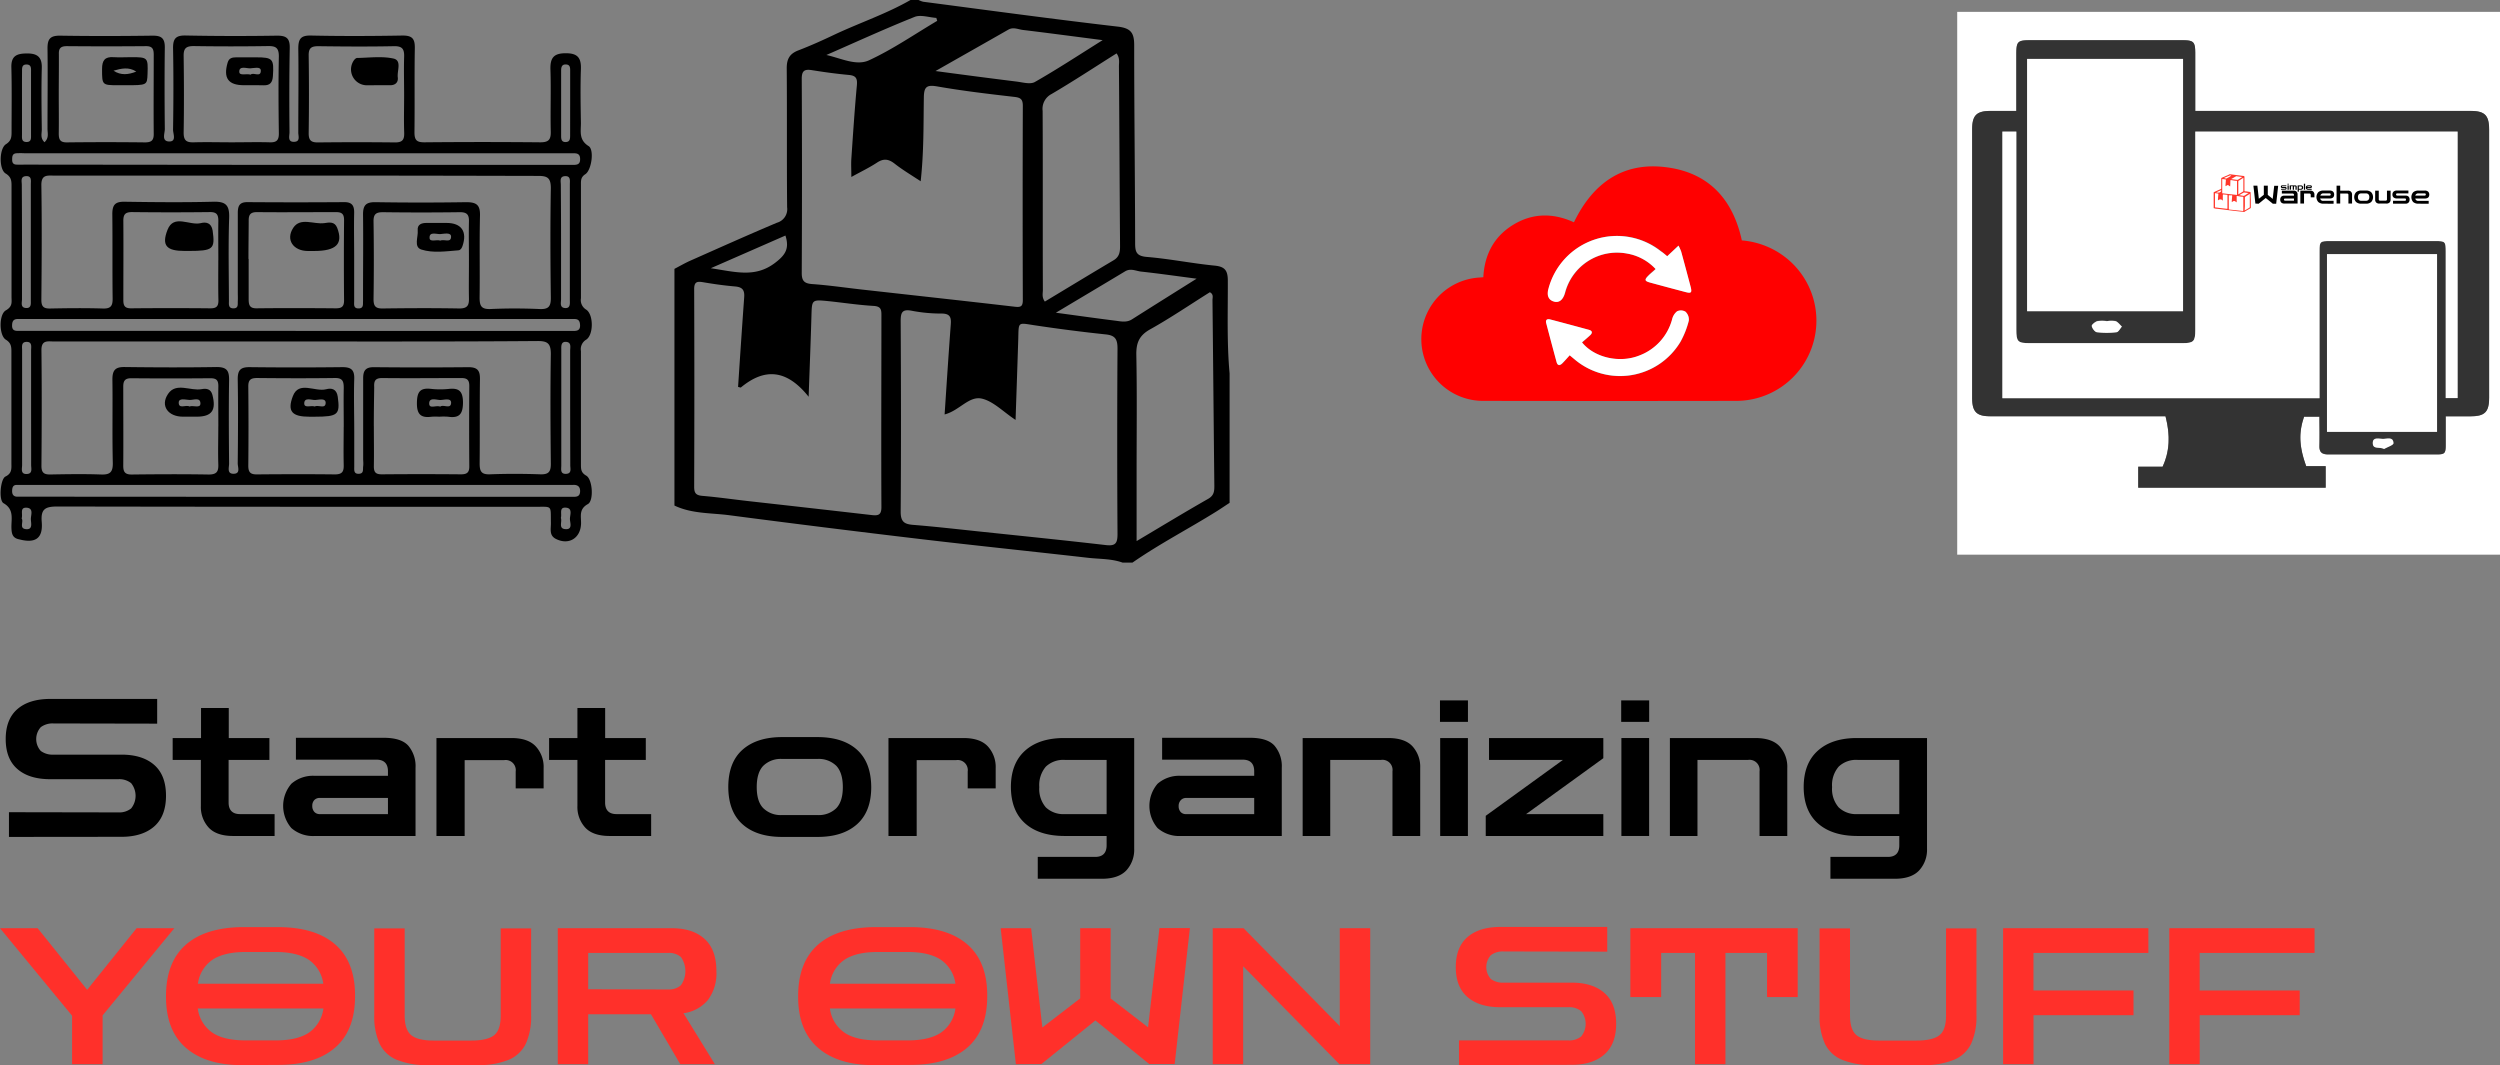 <svg xmlns="http://www.w3.org/2000/svg" viewBox="0 0 631 268.84"><rect x="0" y="0" width="631" height="268.84" fill="#808080" stroke="none"/><defs><style>.cls-1{fill:#ff302a;}.cls-2{fill:#fff;}.cls-3{fill:#333;}.cls-4{fill:#ff362a;}.cls-5{fill:red;}</style></defs><g id="Layer_2" data-name="Layer 2"><g id="Layer_1-2" data-name="Layer 1"><path d="M310.35,94.25v32.67c-1.13.73-2.23,1.49-3.37,2.2-7,4.37-14.35,8.16-21.14,12.88h-2.51c-2.79-1-5.73-.88-8.61-1.2-14.1-1.61-28.21-3.06-42.3-4.73q-24.09-2.85-48.14-6c-4.7-.64-9.6-.34-14.05-2.47V67.86c1.29-.67,2.54-1.4,3.86-2,7.33-3.25,14.65-6.54,22-9.64a3.56,3.56,0,0,0,2.58-3.92c-.11-11.69,0-23.39-.1-35.09,0-2.33.74-3.65,2.92-4.49,3.1-1.19,6.15-2.56,9.17-4,6.38-3,13.09-5.23,19.22-8.76h1.89A5.64,5.64,0,0,0,233,.44c16.38,2.14,32.74,4.38,49.14,6.28,3.38.39,4.13,1.67,4.13,4.7,0,16.65.21,33.29.24,49.94,0,2.21.31,3.27,2.95,3.49,5.72.47,11.38,1.63,17.1,2.19,2.59.25,3.32,1.22,3.34,3.7C309.94,78.58,309.63,86.43,310.35,94.25Zm-78-48.51c-2.43-1.62-4.59-2.89-6.53-4.42-1.54-1.2-2.79-1.38-4.47-.27-2,1.31-4.14,2.33-6.47,3.62,0-1.77-.09-3.2,0-4.61.42-6.16.82-12.32,1.39-18.47.16-1.72-.15-2.5-2-2.67-3.12-.29-6.23-.71-9.32-1.21-1.88-.3-2.6.12-2.59,2.21q.12,24.49,0,49c0,2,.67,2.64,2.68,2.78,4.48.32,8.93,1,13.4,1.48,12.58,1.41,25.15,2.78,37.72,4.24,1.53.18,2-.11,2-1.7q-.08-24.51,0-49c0-1.61-.5-2.08-2.11-2.26-6.54-.75-13.09-1.52-19.57-2.66-2.63-.45-3.24.19-3.3,2.67C233.07,31.36,233.2,38.27,232.38,45.74Zm6.07,58.86c.52-7.78,1-15.28,1.56-22.77.14-1.82-.26-2.67-2.29-2.69a39,39,0,0,1-7.48-.69c-2.54-.51-2.89.43-2.88,2.71.09,16,.12,32,0,48,0,2.58.95,3.14,3.18,3.32,5.41.43,10.81,1.05,16.21,1.62,10.81,1.14,21.62,2.23,32.42,3.48,2.47.29,2.93-.54,2.92-2.84q-.15-23.38,0-46.76c0-2.29-.53-3.32-2.93-3.57q-9-.95-18-2.31c-4.3-.64-4-1-4.12,3.52-.21,6.63-.44,13.26-.68,20.37-3.16-2.09-5.64-4.74-8.57-5.39C244.54,99.91,242.13,103.64,238.45,104.6Zm-52.13-6.93c.5-7.59,1-15.1,1.54-22.59.15-1.9-.46-2.62-2.32-2.78-2.7-.23-5.39-.61-8.07-1.07C176,71,175.2,71.06,175.21,73q.09,24.95,0,49.89c0,1.6.47,2.13,2.1,2.27,4.26.36,8.5,1,12.76,1.45Q205,128.28,220,130c1.57.18,2.48.06,2.47-2-.08-16.21,0-32.43,0-48.64,0-1.37-.29-2-1.86-2.14C216.69,77,212.86,76.4,209,76c-4.12-.4-4.07-.36-4.19,3.72-.18,6.4-.44,12.81-.71,20.42-5.59-7-11.16-7.26-17.09-2.35C187,97.86,186.83,97.78,186.32,97.67Zm95.51-84.18c-5.47,3.44-10.86,7-16.39,10.24A4.21,4.21,0,0,0,263.16,28c.08,15.06,0,30.12.06,45.18,0,.88-.31,1.84.5,2.94,5.8-3.49,11.57-7,17.37-10.44,1.51-.9,1.63-2.2,1.61-3.74-.11-15.06-.17-30.12-.28-45.18C282.42,15.76,282.69,14.68,281.83,13.49Zm5.08,123.08c6.42-3.81,12.21-7.33,18.09-10.68,1.5-.86,1.54-2,1.53-3.39-.17-15.58-.3-31.16-.47-46.74,0-.65.34-1.47-.66-2-5,3.13-9.9,6.48-15.08,9.37-2.79,1.56-3.54,3.45-3.48,6.49.19,9.72.07,19.45.07,29.17ZM236.12,17.93c7.44,1,13.95,1.85,20.47,2.66,1.54.19,3.46.76,4.6.11,5.57-3.17,10.95-6.7,17.12-10.57-7.33-.94-13.73-1.8-20.13-2.57-1.2-.14-2.41-.8-3.67-.08C248.65,10.83,242.77,14.15,236.12,17.93Zm30.38,61c5.64.76,10.28,1.42,14.93,2,1.41.17,2.88.56,4.27-.32,5.17-3.28,10.36-6.53,16.32-10.27-5.21-.68-9.58-1.31-14-1.79-1.29-.14-2.6-.9-4-.09C278.5,71.78,272.89,75.12,266.5,78.93ZM236.55,5.26l-.22-.74c-1.85-.12-3.94-.87-5.49-.25-7.5,3-14.85,6.37-22.26,9.61,3.71.83,7.56,2.82,10.76,1.34C225.33,12.45,230.84,8.64,236.55,5.26ZM198.24,59.45,179.4,67.7c6.15.91,11.16,2.48,16.18-1.32C198.15,64.43,199.33,62.82,198.24,59.45Z"/><path d="M2.26,211.24V205l27.6.05a4.79,4.79,0,0,0,3.24-1,5.1,5.1,0,0,0,0-6.38,4.79,4.79,0,0,0-3.24-1H12.67q-5.33,0-8.28-2.57t-2.95-7.56q0-5,2.95-7.56t8.28-2.57h27v6.24l-26.16-.05a4.94,4.94,0,0,0-3.22.94,4.49,4.49,0,0,0,0,6,5,5,0,0,0,3.22.93H30.67c3.55,0,6.31.88,8.28,2.62s2.95,4.33,2.95,7.75-1,6-2.95,7.73-4.73,2.64-8.28,2.64Z"/><path d="M58.85,211c-2.79,0-4.83-.7-6.15-2.09a7.67,7.67,0,0,1-2-5.49V191.8H43.58v-5.52h7.16V178.7h7v7.58H68v5.52H57.7v10.75c0,1.95,1,2.93,2.88,2.93h8.73V211Z"/><path d="M79.49,211a8.29,8.29,0,0,1-5.95-2,8.58,8.58,0,0,1,0-11.18,8.29,8.29,0,0,1,5.95-2H97.92v-1.15c0-1.95-1-2.93-2.88-2.93H74.69v-5.52H96.86c2.92,0,5,.66,6.2,2a8,8,0,0,1,1.82,5.59V211Zm1.25-5.52H97.92V201.4H80.74a1.82,1.82,0,0,0-1.42.55,2.08,2.08,0,0,0-.5,1.47,2.14,2.14,0,0,0,.5,1.48A1.78,1.78,0,0,0,80.74,205.48Z"/><path d="M110.16,211V186.28h18.91q4.17,0,6.14,2.09a7.64,7.64,0,0,1,2,5.49V199h-7.05v-4.27a2.55,2.55,0,0,0-2.88-2.88h-10V211Z"/><path d="M153.89,211q-4.19,0-6.15-2.09a7.68,7.68,0,0,1-2-5.49V191.8h-7.15v-5.52h7.15V178.7h7v7.58H163v5.52H152.73v10.75c0,1.95,1,2.93,2.88,2.93h8.74V211Z"/><path d="M197.42,211.24q-6.43,0-10-3.19t-3.6-9.39q0-6.24,3.6-9.43t10-3.19h8.88q6.44,0,10,3.19t3.6,9.43q0,6.19-3.6,9.39t-10,3.19Zm0-5.52h8.88a6.33,6.33,0,0,0,4.78-1.73q1.65-1.73,1.65-5.33t-1.65-5.37a6.33,6.33,0,0,0-4.78-1.73h-8.88a6.3,6.3,0,0,0-4.77,1.73Q191,195,191,198.66t1.66,5.33A6.3,6.3,0,0,0,197.42,205.72Z"/><path d="M224.25,211V186.28h18.92q4.17,0,6.14,2.09a7.68,7.68,0,0,1,2,5.49V199h-7.06v-4.27a2.55,2.55,0,0,0-2.88-2.88h-10V211Z"/><path d="M261.93,221.8v-5.52h14.5c1.92,0,2.88-1,2.88-2.93V211H268.75q-6.44,0-10-3.17t-3.6-9.17q0-6,3.6-9.21t10-3.17h17.52v27.94a7.68,7.68,0,0,1-2,5.49q-2,2.08-6.14,2.09Zm6.82-16.32h10.56V191.8H268.75a6.4,6.4,0,0,0-4.78,1.7,7.17,7.17,0,0,0-1.65,5.16,7.1,7.1,0,0,0,1.65,5.12A6.4,6.4,0,0,0,268.75,205.48Z"/><path d="M298.12,211a8.31,8.31,0,0,1-5.95-2,8.61,8.61,0,0,1,0-11.18,8.31,8.31,0,0,1,5.95-2h18.44v-1.15c0-1.95-1-2.93-2.88-2.93H293.32v-5.52H315.5c2.91,0,5,.66,6.19,2a8,8,0,0,1,1.83,5.59V211Zm1.25-5.52h17.19V201.4H299.37A1.79,1.79,0,0,0,298,202a2.09,2.09,0,0,0-.51,1.47,2.15,2.15,0,0,0,.51,1.48A1.74,1.74,0,0,0,299.37,205.48Z"/><path d="M328.79,211V186.28h21.56c2.81,0,4.87.7,6.16,2.09a7.71,7.71,0,0,1,1.95,5.49V211h-7V194.68a2.55,2.55,0,0,0-2.88-2.88H335.75V211Z"/><path d="M363.45,182.2v-5.42h7.06v5.42Zm.05,28.8V186.28h7V211Z"/><path d="M375,211v-5.09l19.49-14.11H375.83v-5.52h28.85v5.09l-19.49,14.11h19.49V211Z"/><path d="M409.19,182.2v-5.42h7.06v5.42Zm.05,28.8V186.28h7V211Z"/><path d="M421.48,211V186.28H443c2.82,0,4.87.7,6.17,2.09a7.71,7.71,0,0,1,1.94,5.49V211h-7V194.68a2.55,2.55,0,0,0-2.88-2.88H428.44V211Z"/><path d="M462,221.8v-5.52h14.5c1.92,0,2.88-1,2.88-2.93V211H468.85q-6.42,0-10-3.17t-3.6-9.17q0-6,3.6-9.21t10-3.17h17.53v27.94a7.68,7.68,0,0,1-2,5.49c-1.32,1.39-3.36,2.09-6.15,2.09Zm6.81-16.32h10.57V191.8H468.85a6.36,6.36,0,0,0-4.77,1.7,7.13,7.13,0,0,0-1.66,5.16,7.06,7.06,0,0,0,1.66,5.12A6.36,6.36,0,0,0,468.85,205.48Z"/><path class="cls-1" d="M18.19,268.6V256.36L0,234.28H9.5L22,249.83l12.48-15.55H44l-18.1,22V268.6Z"/><path class="cls-1" d="M61.1,268.84q-9.16,0-14.2-4.39t-5-13q0-8.59,5-13T61.44,234h8.64q9.51,0,14.54,4.39t5,13q0,8.64-5,13t-14.3,4.39ZM62,240.28q-5.32,0-8.31,1.92a8.72,8.72,0,0,0-3.74,6.1H81.6a8.72,8.72,0,0,0-3.74-6.1q-3-1.92-8.31-1.92Zm.14,22.32h7.44c3.59,0,6.36-.64,8.33-1.92a8.77,8.77,0,0,0,3.72-6.14H49.92a8.76,8.76,0,0,0,3.74,6.14C55.65,262,58.46,262.6,62.11,262.6Z"/><path class="cls-1" d="M108.34,268.84a20.47,20.47,0,0,1-8.26-1.37,8.31,8.31,0,0,1-4.32-4.15,16.68,16.68,0,0,1-1.3-7v-22h7.68v22q0,3.65,1.71,5t5.78,1.32h9.27c2.72,0,4.64-.44,5.78-1.32s1.7-2.54,1.7-5v-22h7.68v22a16.69,16.69,0,0,1-1.29,7,8.38,8.38,0,0,1-4.32,4.15,20.47,20.47,0,0,1-8.26,1.37Z"/><path class="cls-1" d="M140.78,268.6V234.28h28.76q5.33,0,8.28,2.69c2,1.79,3,4.51,3,8.16a11.19,11.19,0,0,1-2.16,7.29,9.7,9.7,0,0,1-6.15,3.32l7.92,12.86h-8.73L164.3,256H148.46V268.6Zm27.84-28.08H148.46v9.17l20.16.05a4.58,4.58,0,0,0,3.24-1.06,6.19,6.19,0,0,0,0-7.13A4.62,4.62,0,0,0,168.62,240.52Z"/><path class="cls-1" d="M220.66,268.84q-9.18,0-14.21-4.39t-5-13q0-8.59,5-13T221,234h8.64q9.51,0,14.54,4.39t5,13q0,8.64-5,13t-14.3,4.39Zm.86-28.56q-5.33,0-8.31,1.92a8.72,8.72,0,0,0-3.74,6.1h31.68a8.72,8.72,0,0,0-3.74-6.1c-2-1.28-4.75-1.92-8.31-1.92Zm.14,22.32h7.44c3.59,0,6.36-.64,8.33-1.92a8.77,8.77,0,0,0,3.72-6.14H209.47a8.76,8.76,0,0,0,3.74,6.14C215.2,262,218,262.6,221.66,262.6Z"/><path class="cls-1" d="M256.41,268.6l-3.84-34.32h7.68l2.84,25.06,9.55-7.35V234.28h7.68V252l9.45,7.3,2.88-25.06h7.68l-3.84,34.32h-6.43l-13.58-11-13.63,11Z"/><path class="cls-1" d="M306.09,268.6V234.28h7.78L338.16,259V234.28h7.68V268.6h-7.78l-24.29-24.72V268.6Z"/><path class="cls-1" d="M368.25,268.84V262.6l27.6,0a4.76,4.76,0,0,0,3.24-1,5.07,5.07,0,0,0,0-6.38,4.75,4.75,0,0,0-3.24-1H378.67q-5.32,0-8.28-2.57t-2.95-7.56q0-5,2.95-7.56t8.28-2.57h27v6.24l-26.16-.05a4.94,4.94,0,0,0-3.22.94,4.49,4.49,0,0,0,0,6,5,5,0,0,0,3.22.93h17.18c3.55,0,6.31.88,8.28,2.62s2.95,4.33,2.95,7.75-1,6-2.95,7.73-4.73,2.64-8.28,2.64Z"/><path class="cls-1" d="M411.5,251.66V234.28h42.24v17.38H446V240.52H435.5V268.6h-7.68V240.52h-8.54v11.14Z"/><path class="cls-1" d="M473.13,268.84a20.38,20.38,0,0,1-8.25-1.37,8.31,8.31,0,0,1-4.32-4.15,16.53,16.53,0,0,1-1.3-7v-22h7.68v22q0,3.65,1.7,5t5.79,1.32h9.26q4.08,0,5.79-1.32t1.7-5v-22h7.68v22a16.53,16.53,0,0,1-1.3,7,8.31,8.31,0,0,1-4.32,4.15,20.38,20.38,0,0,1-8.25,1.37Z"/><path class="cls-1" d="M505.58,268.6V234.28h36.67v6.24h-29V250h25.25v6.24H513.26V268.6Z"/><path class="cls-1" d="M547.53,268.6V234.28H584.2v6.24h-29V250h25.25v6.24H555.21V268.6Z"/><path class="cls-2" d="M631,140H494V3H631ZM508.92,28h-6.57c-3.46,0-4.58,1.13-4.58,4.63v67.81c0,3.49,1.12,4.62,4.58,4.62h44.22c1.26,4.93,1,8.94-.73,12.73h-6.15v5.32H587v-5.43h-4.93c-1.79-4.92-1.93-8.45-.53-12.49h3.87c0,2.54.06,4.94,0,7.33-.06,1.65.64,2.2,2.24,2.19,9.13,0,18.27,0,27.4,0,2,0,2.22-.27,2.23-2.33,0-2.38,0-4.76,0-7.29h6.29c3.59,0,4.67-1.09,4.67-4.7V32.71c0-3.61-1.09-4.71-4.67-4.71h-69.5V13.32c0-2.75-.43-3.17-3.19-3.17H512.37c-3.1,0-3.45.34-3.45,3.43Z"/><path class="cls-3" d="M508.92,28V13.58c0-3.09.35-3.43,3.45-3.43H550.9c2.76,0,3.18.42,3.19,3.17V28h69.5c3.58,0,4.67,1.1,4.67,4.71v67.65c0,3.61-1.08,4.7-4.67,4.7H617.3c0,2.53,0,4.91,0,7.29,0,2.06-.25,2.33-2.23,2.33-9.13,0-18.27,0-27.4,0-1.6,0-2.3-.54-2.24-2.19.08-2.39,0-4.79,0-7.33h-3.87c-1.4,4-1.26,7.57.53,12.49H587v5.43H539.69V117.8h6.15c1.76-3.79,2-7.8.73-12.73H502.35c-3.46,0-4.58-1.13-4.58-4.62V32.63c0-3.5,1.12-4.62,4.58-4.63Zm45.17,5.22V83.31c0,2.88-.42,3.3-3.24,3.3H512.33c-3.06,0-3.41-.35-3.41-3.46V33.22H505.4V100.5h80.05V63.43c0-2.46.13-2.59,2.65-2.59h26.54c2.56,0,2.66.11,2.66,2.76v36.88h3V33.22ZM551,78.55V14.87H511.64V78.55ZM587.33,109h27.78V64.14H587.33Zm-55.57-28a8.51,8.51,0,0,0-2.37,0c-.59.18-1.49.91-1.43,1.25.1.6.78,1.5,1.31,1.56a21.39,21.39,0,0,0,4.93,0c.51-.06.92-.93,1.37-1.43-.53-.47-1-1.15-1.6-1.38A6.76,6.76,0,0,0,531.76,81.06Zm70,32.26c.83-.47,2.38-1,2.36-1.41-.05-1.73-1.63-1.08-2.62-1.09s-2.57-.59-2.6,1C598.86,113.53,600.57,112.71,601.75,113.32Z"/><path class="cls-2" d="M554.09,33.22H620.3v67.26h-3V63.6c0-2.65-.1-2.76-2.66-2.76H588.1c-2.52,0-2.65.13-2.65,2.59V100.5H505.4V33.22h3.52V83.15c0,3.11.35,3.46,3.41,3.46h38.52c2.82,0,3.24-.42,3.24-3.3V33.22Z"/><path class="cls-2" d="M551,78.55H511.64V14.87H551Z"/><path class="cls-2" d="M587.33,109V64.14h27.78V109Z"/><path class="cls-2" d="M531.76,81.06a6.76,6.76,0,0,1,2.21,0c.62.23,1.07.91,1.6,1.38-.45.5-.86,1.37-1.37,1.43a21.39,21.39,0,0,1-4.93,0c-.53-.06-1.21-1-1.31-1.56-.06-.34.84-1.07,1.43-1.25A8.51,8.51,0,0,1,531.76,81.06Z"/><path class="cls-2" d="M601.75,113.32c-1.18-.61-2.89.21-2.86-1.53,0-1.56,1.65-1,2.6-1s2.57-.64,2.62,1.09C604.13,112.35,602.58,112.85,601.75,113.32Z"/><path class="cls-4" d="M568.11,50.31v2.18l-.23.15c-.47.29-1,.54-1.41.86h-.17a2.32,2.32,0,0,0-.58-.08c-.94-.11-1.89-.2-2.83-.32s-2.15-.26-3.22-.4a2.79,2.79,0,0,1-.94-.17v-4l.26-.13,1.47-.65a.24.24,0,0,0,.18-.26c0-.78,0-1.57,0-2.35a.28.28,0,0,1,.2-.3l.61-.26c.43-.2.88-.35,1.29-.59h.12s0,0,.08,0c1.09.14,2.19.29,3.29.42.22,0,.27.11.27.31,0,1.12,0,2.23,0,3.34,0,.15,0,.22.2.24.38,0,.76.11,1.14.14.17,0,.22.09.22.25C568.08,49.26,568.06,49.78,568.11,50.31Zm-5.22-3.25c-.16-.11-.31-.19-.44-.3a.22.22,0,0,0-.3,0l-.43.24v-.31l.09-1.24c0-.11,0-.16-.13-.17l-.62-.08c-.13,0-.18,0-.17.14v3.28c0,.14,0,.18.18.19s.59.06.89.1l2.53.28c.1,0,.13,0,.13-.11V45.79c0-.11,0-.14-.14-.15-.44,0-.88-.11-1.31-.18-.18,0-.22,0-.22.18C562.94,46.1,562.94,46.56,562.89,47.06ZM563.3,51c0-.52.06-1,.1-1.53,0-.12,0-.17-.15-.18a2.74,2.74,0,0,1-.5,0c-.17,0-.2,0-.2.18q0,1.6,0,3.21c0,.17.07.21.22.22l1.08.11c.72.08,1.45.15,2.17.24.16,0,.19,0,.19-.19V49.89c0-.16,0-.22-.19-.24-.41,0-.81-.1-1.21-.16s-.26-.06-.27.24,0,.89,0,1.36a2.32,2.32,0,0,0-.57-.36C563.7,50.68,563.54,50.93,563.3,51Zm-3.49-.47c0-.5.06-1,.1-1.51,0-.12,0-.17-.15-.18l-.54-.07c-.1,0-.16,0-.16.11,0,1.11,0,2.23,0,3.34,0,.11,0,.14.14.15.28,0,.56.06.85.1l2,.23c.1,0,.16,0,.16-.14V49.31c0-.09,0-.14-.12-.14l-.77-.08c-.28,0-.28,0-.28.25s0,.85,0,1.36a.71.71,0,0,0-1.14-.16Zm6.39-5.63c-.37.23-.73.47-1.1.69a.28.28,0,0,0-.15.28v3a.24.24,0,0,0,0,.19l1.16-.7c.1-.06.11-.14.11-.25,0-1,0-2,0-3A.3.3,0,0,0,566.2,44.9Zm.34,8.24,1.21-.72c.1-.06.1-.13.1-.22l0-3.13s0-.1,0-.14c-.34.21-.67.44-1,.63a.43.43,0,0,0-.24.44c0,.65,0,1.3,0,2Zm-3.4-7.94,1.37.18c.1,0,.23,0,.31,0,.37-.22.73-.45,1.14-.71l-1.34-.17c-.08,0-.17-.06-.25,0Zm2,4.08c.38,0,.69.1,1,.13a.42.42,0,0,0,.29,0l1.09-.69-.94-.12c-.08,0-.17-.06-.26,0Zm-2-4.93,0-.05c-.12,0-.26-.06-.36,0-.5.2-1,.42-1.49.64.25,0,.5.19.72.09A13.24,13.24,0,0,0,563.17,44.35ZM560.61,48l-1.26.55c.41.06.74.16,1.08-.09C560.6,48.31,560.68,48.2,560.61,48Z"/><path d="M569.26,51.38l-.5-4.52h1l.37,3.3,1.26-1V46.86h1V49.2l1.24,1,.38-3.3h1l-.5,4.52h-.85l-1.79-1.45-1.79,1.45Z"/><path d="M576.57,51.38a1.1,1.1,0,0,1-.78-.26,1.15,1.15,0,0,1,0-1.48,1.09,1.09,0,0,1,.78-.25H579v-.16a.34.34,0,0,0-.38-.38h-2.68v-.73h2.92a1.08,1.08,0,0,1,.81.26,1.06,1.06,0,0,1,.24.74v2.26Zm.17-.73H579v-.54h-2.26a.24.24,0,0,0-.26.27.25.25,0,0,0,.07.19A.24.24,0,0,0,576.74,50.65Z"/><path d="M580.61,51.38V48.12h2.49a1,1,0,0,1,.8.28,1,1,0,0,1,.26.72v.68h-.93v-.57a.33.33,0,0,0-.37-.38h-1.32v2.53Z"/><path d="M586.46,51.41a1.94,1.94,0,0,1-1.32-.42,1.87,1.87,0,0,1,0-2.48,1.94,1.94,0,0,1,1.32-.42H588a1.27,1.27,0,0,1,.85.26,1,1,0,0,1,.29.75q0,1-1.14,1h-2.39a.73.73,0,0,0,.81.59H589v.73Zm0-2.59a.73.73,0,0,0-.8.55H588a.28.28,0,0,0,.2-.08.33.33,0,0,0,.07-.21.24.24,0,0,0-.27-.26Z"/><path d="M589.75,51.38V46.86h.92v1.26h1.92a1,1,0,0,1,.81.28,1,1,0,0,1,.26.72v2.26h-.92V49.23a.33.33,0,0,0-.38-.38h-1.69v2.53Z"/><path d="M596,51.41a1.9,1.9,0,0,1-1.32-.42,1.84,1.84,0,0,1,0-2.48,1.9,1.9,0,0,1,1.32-.42h1.17a1.89,1.89,0,0,1,1.31.42,1.84,1.84,0,0,1,0,2.48,1.89,1.89,0,0,1-1.31.42Zm0-.73h1.17a.81.81,0,0,0,.62-.23,1,1,0,0,0,.22-.7,1,1,0,0,0-.22-.71.81.81,0,0,0-.62-.22H596a.82.82,0,0,0-.63.22,1,1,0,0,0-.22.71,1,1,0,0,0,.22.7A.82.82,0,0,0,596,50.68Z"/><path d="M600.55,51.38a1.07,1.07,0,0,1-.81-.28,1,1,0,0,1-.25-.72V48.12h.91v2.15a.34.34,0,0,0,.38.38h1.31a.33.33,0,0,0,.38-.38V48.12h.92v2.26a1,1,0,0,1-.26.72,1.07,1.07,0,0,1-.81.28Z"/><path d="M604,51.41v-.73H607q.27,0,.27-.3c0-.19-.09-.29-.27-.29h-2a1.23,1.23,0,0,1-.85-.25.92.92,0,0,1-.3-.74,1,1,0,0,1,.3-.75,1.25,1.25,0,0,1,.85-.26h2.88v.73h-2.84a.24.24,0,0,0-.27.26.29.29,0,0,0,.08.21.26.26,0,0,0,.19.08h2.12a1.06,1.06,0,0,1,.76.25,1,1,0,0,1,.26.74,1.09,1.09,0,0,1-.26.77,1,1,0,0,1-.76.28Z"/><path d="M610.42,51.41A1.94,1.94,0,0,1,609.1,51a1.87,1.87,0,0,1,0-2.48,1.94,1.94,0,0,1,1.32-.42H612a1.25,1.25,0,0,1,.85.26,1,1,0,0,1,.3.75c0,.66-.38,1-1.15,1h-2.38a.72.72,0,0,0,.8.59H613v.73Zm0-2.59a.73.73,0,0,0-.8.55H612a.26.26,0,0,0,.27-.29.24.24,0,0,0-.27-.26Z"/><path d="M575.75,47.9v-.24h1c.06,0,.09,0,.09-.1s0-.1-.09-.1h-.68a.39.39,0,0,1-.28-.09.28.28,0,0,1-.1-.24.33.33,0,0,1,.1-.26.39.39,0,0,1,.28-.09h1V47h-1a.08.08,0,0,0-.09.09.07.07,0,0,0,.09.09h.71a.36.36,0,0,1,.26.09.33.33,0,0,1,.09.25.31.31,0,0,1-.35.35Z"/><path d="M577.37,46.61v-.24h.31v.24Zm0,1.28v-1.1h.31v1.1Z"/><path d="M577.91,47.89v-1.1h1.42a.38.38,0,0,1,.28.1.36.36,0,0,1,.08.24v.76h-.31v-.72c0-.09,0-.13-.13-.13H579v.85h-.31V47h-.43v.85Z"/><path d="M579.92,48.37V46.79h.79a.62.62,0,0,1,.44.15.49.49,0,0,1,.16.4.5.5,0,0,1-.16.41.66.66,0,0,1-.44.14h-.48v.48Zm.79-1.33h-.48v.61h.48a.29.29,0,0,0,.21-.08.32.32,0,0,0,.07-.23.29.29,0,0,0-.07-.22A.29.29,0,0,0,580.71,47Z"/><path d="M581.5,47.89V46.37h.31v1.52Z"/><path d="M582.61,47.9a.64.64,0,0,1-.45-.14.51.51,0,0,1-.16-.42.5.5,0,0,1,.16-.41.64.64,0,0,1,.45-.15h.53a.39.39,0,0,1,.28.09.33.33,0,0,1,.1.26c0,.22-.12.33-.38.33h-.81a.25.25,0,0,0,.28.2h.86v.24Zm0-.87a.24.24,0,0,0-.27.18h.78a.07.07,0,0,0,.09-.09.08.08,0,0,0-.09-.09Z"/><path d="M11.23,35.9c1.2-1.11.75-2.33.76-3.41,0-6.78.09-13.56,0-20.34C12,9.86,12.66,9,15.08,9c7.84.13,15.68.11,23.52,0,2.2,0,3,.72,3,2.94-.09,6.88-.07,13.77,0,20.65,0,1.08-.86,3,1,3.12,2.06.09,1.06-1.95,1.08-3,.11-6.89.13-13.78,0-20.66,0-2.38.79-3.12,3.13-3.09Q58.37,9.19,70,9c2.35,0,3.17.73,3.13,3.1C73,19.2,73,26.3,73.07,33.4c0,.91-.54,2.45,1.16,2.4s1-1.57,1.06-2.46c0-7,.1-14,0-21,0-2.38.5-3.42,3.16-3.37,7.73.17,15.47.14,23.2,0,2.42,0,3.08.84,3.05,3.15-.12,7.09,0,14.19-.09,21.29,0,2,.61,2.52,2.53,2.51q14.63-.14,29.24,0c2.14,0,2.68-.71,2.63-2.73-.12-5.18.09-10.38-.08-15.57-.1-2.95.76-4.21,3.93-4.18,3,0,3.85,1.25,3.76,4-.16,4.55-.07,9.11,0,13.66,0,2.11-.54,4.23,1.95,5.78,1.46.91.75,6.08-.85,7.1-1.18.76-1.09,1.68-1.09,2.7q0,14.31,0,28.6a2.79,2.79,0,0,0,1.31,2.86c1.9,1.22,1.91,6.39,0,7.6a2.79,2.79,0,0,0-1.31,2.88q0,14.31,0,28.6c0,1.18,0,2.08,1.35,2.84,1.59.93,1.94,6.33.4,7.17-2.31,1.26-1.69,3.11-1.72,4.88-.08,3.7-3.08,5.58-6.37,3.9-1.73-.88-1.22-2.54-1.24-4-.09-4.61.48-4.09-4.06-4.09-40.15,0-80.3,0-120.45-.08-3.11,0-4.3.6-4,3.94.33,4.13-1.62,5.41-5.69,4.35C3,135.79,2.92,134.49,2.88,133c0-2.19.65-4.5-2-6-1.23-.72-.79-6.1.5-6.72,1.7-.82,1.5-2.07,1.5-3.4q0-14,0-28c0-1.26,0-2.28-1.41-3.15-1.73-1.06-1.77-6.38,0-7.39s1.44-2.12,1.44-3.44q0-13.83,0-27.65c0-1.35.09-2.5-1.47-3.45-1.72-1-1.66-6.3.06-7.4,1.38-.87,1.42-1.87,1.42-3.15,0-5.4.09-10.81-.05-16.21-.08-2.93,1.33-3.53,3.9-3.55s3.86.83,3.78,3.66c-.14,5.19-.06,10.38,0,15.57C10.54,33.73,10.13,34.85,11.23,35.9ZM74.94,86.19H13.62c-1.52,0-3.18-.46-3.16,2.19.11,9.74.08,19.48,0,29.22,0,1.71.64,2.18,2.24,2.16,4.24-.08,8.48-.15,12.71,0,2.32.1,3.12-.51,3.06-3-.17-7,0-14-.1-21,0-2.37.78-3.16,3.12-3.12,7.73.1,15.46.13,23.19,0,2.66,0,3.18,1,3.14,3.4-.11,7-.06,14,0,21,0,.93-.56,2.47,1,2.54,2,.08,1.17-1.68,1.18-2.63.08-7.09.12-14.19,0-21.28,0-2.21.69-3,2.91-3q11.75.14,23.5,0c2.15,0,3.06.63,3,2.9-.14,4.44,0,8.89,0,13.34,0,3,0,5.93,0,8.89,0,.81-.17,1.84,1.15,1.79s1-1.08,1.1-1.87,0-1.27,0-1.91c0-6.78,0-13.55,0-20.33,0-2,.67-2.83,2.75-2.8q11.91.12,23.83,0c2.24,0,2.93.82,2.9,3-.1,7.1,0,14.19-.08,21.29,0,2,.43,2.83,2.61,2.75,4.23-.16,8.47-.15,12.7,0,2.13.07,2.68-.67,2.66-2.71-.1-9.21-.15-18.43,0-27.64,0-2.72-.84-3.31-3.41-3.29C115.39,86.24,95.16,86.19,74.94,86.19Zm.11-41.87H13.7c-1.72,0-3.3-.33-3.26,2.44.15,9.64.09,19.28,0,28.92,0,1.66.53,2.22,2.19,2.19,4.45-.09,8.9-.14,13.34,0,2,.07,2.49-.68,2.46-2.56-.09-7.09,0-14.19-.08-21.29,0-2.38.78-3.14,3.12-3.1,7.41.11,14.84.19,22.25,0,3.2-.1,4.23.78,4.12,4.06-.24,7-.08,14-.06,21,0,.8-.18,1.84,1.13,1.85s1.07-1,1.11-1.82,0-1.49,0-2.23c0-6.67,0-13.35,0-20,0-1.79.41-2.78,2.45-2.76q12.24.09,24.47,0c2,0,2.49,1,2.45,2.75-.08,3.6,0,7.2,0,10.81,0,3.81,0,7.62,0,11.44,0,.79-.22,1.84,1.11,1.83s1.08-1.05,1.13-1.85c0-.63,0-1.27,0-1.9,0-6.68.08-13.36,0-20,0-2.38.82-3.1,3.15-3.07q11.44.18,22.88,0c2.58,0,3.56.66,3.49,3.39-.17,6.88,0,13.77-.1,20.66,0,2.1.39,3,2.74,2.92,4.13-.19,8.27-.18,12.4,0,2.24.1,2.86-.62,2.84-2.85-.12-9.21-.16-18.43,0-27.65,0-2.64-.88-3.11-3.26-3.1C115.52,44.35,95.28,44.31,75.05,44.32Zm43.31,21.41c0-3.27-.07-6.55,0-9.82.06-1.78-.56-2.38-2.36-2.35q-9.66.13-19.33,0c-1.74,0-2.41.46-2.39,2.3q.15,9.83,0,19.65c0,1.79.53,2.38,2.33,2.35,6.44-.09,12.89-.12,19.33,0,2.09,0,2.47-.84,2.42-2.63C118.3,72.07,118.37,68.9,118.36,65.73Zm-24,41.84c0,3.38.06,6.77,0,10.15,0,1.49.48,2,2,2q10-.09,20,0c1.47,0,2.1-.44,2.09-2q-.08-10.16,0-20.3c0-1.49-.52-2-2-2-6.65,0-13.31.08-20,0-1.81,0-2.08.8-2,2.3C94.4,101,94.35,104.29,94.35,107.57Zm-39.25.06c0-3.38-.05-6.77,0-10.16,0-1.5-.48-2-2-2q-10,.09-20,0c-1.6,0-2,.7-2,2.11,0,6.67.05,13.34,0,20,0,1.62.52,2.21,2.19,2.19,6.46-.08,12.92-.11,19.38,0,2.07,0,2.49-.79,2.42-2.61C55,114,55.1,110.81,55.1,107.63Zm0-42c0-3.28-.05-6.57,0-9.85,0-1.57-.38-2.27-2.12-2.25q-9.84.12-19.68,0c-1.7,0-2.19.61-2.18,2.21.05,6.67,0,13.33,0,20,0,1.42.36,2.1,2,2.08q10-.1,20,0c1.53,0,2-.53,2-2C55.05,72.43,55.1,69,55.1,65.66Zm31.65,42.11c0-3.28-.06-6.55,0-9.83,0-1.62-.26-2.53-2.21-2.5-6.55.09-13.1.07-19.65,0-1.6,0-2.25.45-2.23,2.15q.1,10,0,20c0,1.67.57,2.2,2.2,2.18,6.55-.06,13.11-.08,19.65,0,2,0,2.28-.85,2.23-2.49C86.68,114.11,86.74,110.94,86.75,107.77Zm-24-42.4h0c0,3.38,0,6.76,0,10.14,0,1.48.23,2.36,2,2.34,6.65-.08,13.31-.06,20,0,1.45,0,2.09-.41,2.08-2q-.09-10.14,0-20.28c0-1.49-.53-2-2-2-6.65,0-13.31.07-20,0-1.78,0-2.1.79-2.07,2.31C62.76,59,62.71,62.2,62.71,65.37ZM102,24c0-3.18-.09-6.36,0-9.53.08-2-.36-2.86-2.59-2.81-6.35.13-12.7.09-19.06,0-1.71,0-2.46.41-2.44,2.3q.14,9.84,0,19.69c0,1.89.72,2.32,2.43,2.3q9.69-.12,19.38,0c1.87,0,2.35-.7,2.3-2.43C101.91,30.35,102,27.17,102,24ZM58.51,35.92c3.18,0,6.35-.09,9.52,0,1.79.07,2.38-.52,2.35-2.33-.09-6.45-.13-12.91,0-19.36,0-2.2-.8-2.63-2.76-2.6q-9.36.15-18.73,0c-1.94,0-2.57.58-2.54,2.51.09,6.45.11,12.91,0,19.36,0,2.08.81,2.48,2.64,2.42C52.16,35.83,55.34,35.92,58.51,35.92ZM14.83,23.85c0,3.27.05,6.55,0,9.83,0,1.55.34,2.29,2.09,2.26q9.84-.12,19.66,0c1.63,0,2.24-.49,2.22-2.16-.06-6.66,0-13.32,0-20,0-1.39-.33-2.14-1.94-2.13q-10,.09-20,0c-1.51,0-2.06.53-2,2C14.88,17.08,14.83,20.46,14.83,23.85ZM74.56,125.4h68c.74,0,1.48,0,2.22,0,1,0,1.61-.24,1.64-1.4s-.62-1.67-1.77-1.61c-.53,0-1.06,0-1.59,0H6.45c-.74,0-1.49,0-2.23,0-1,0-1.15.75-1.16,1.56s.34,1.41,1.29,1.41l2.55,0Zm.06-41.87H142.3c.84,0,1.69,0,2.54,0,1,0,1.61-.3,1.57-1.44s-.44-1.59-1.52-1.57c-.74,0-1.48,0-2.22,0H6.68l-2.22,0c-1.14,0-1.4.68-1.41,1.66s.46,1.33,1.35,1.33H74.62ZM74.4,41.62h67.66c.85,0,1.7,0,2.54,0,1.07,0,1.87-.12,1.82-1.51,0-1.15-.63-1.45-1.62-1.42-.53,0-1.06,0-1.59,0H6.29a18.24,18.24,0,0,0-2.22,0c-1,.12-1,.88-1,1.67s.35,1.17,1.13,1.19,1.69,0,2.54,0Zm69.51,61.55c0-4.87,0-9.74,0-14.61,0-.88.37-2.15-1-2.27s-1.24,1.15-1.24,2q0,14.61,0,29.22c0,.87-.33,2.15,1.19,2.09s1.07-1.34,1.08-2.19C143.93,112.7,143.91,107.93,143.91,103.17ZM7.85,103.06c0-4.87,0-9.74,0-14.61,0-.87.33-2.16-1.12-2.16s-1.14,1.27-1.15,2.15q0,14.46,0,28.91c0,.92-.49,2.42,1.28,2.28,1.42-.11,1-1.42,1-2.27C7.87,112.59,7.85,107.83,7.85,103.06ZM5.55,60.92c0,4.87,0,9.73,0,14.6,0,.85-.44,2.12,1,2.22s1.22-1.17,1.23-2q0-14.61,0-29.21c0-.9.28-2.15-1.21-2.07s-1.06,1.34-1.07,2.21C5.53,51.39,5.55,56.16,5.55,60.92Zm136.06.32c0,4.76,0,9.52,0,14.29,0,.85-.41,2.11,1,2.22s1.22-1.18,1.22-2q0-14.61,0-29.21c0-.89.27-2.15-1.21-2.08s-1.06,1.35-1.07,2.22C141.59,51.5,141.61,56.37,141.61,61.24Zm2.3-34.91c0-2.75,0-5.51,0-8.26,0-.84.09-1.83-1.18-1.8-1,0-1.1.82-1.1,1.59q0,8.25,0,16.52c0,.79.13,1.51,1.18,1.47s1.08-.82,1.09-1.58C143.91,31.63,143.9,29,143.91,26.33ZM5.55,26.05c0,2.65,0,5.29,0,7.94,0,.8-.17,1.83,1.12,1.85s1.16-1,1.16-1.81q0-8,0-15.88c0-.81.14-1.85-1.12-1.87s-1.14,1-1.15,1.83C5.54,20.76,5.55,23.41,5.55,26.05ZM5.46,130.86c.59.76-.73,2.53,1.09,2.7S7.8,132,7.79,131s.75-2.67-1-2.85C4.86,128,5.84,129.76,5.46,130.86Zm136.1-.14c.39.95-.67,2.65,1.06,2.83,2,.2,1.25-1.59,1.23-2.55s.76-2.68-.94-2.86C141,127.93,141.89,129.73,141.56,130.72Z"/><path d="M111.15,56.27h1.58c3.76,0,5.25,2.21,4,5.84-.19.53-.46,1-1,1.07-3.14.24-6.41.75-9.37-.19-2-.64-.77-3.17-.93-4.84-.15-1.52,1-1.9,2.3-1.88C108.84,56.29,110,56.27,111.15,56.27Zm0,4.45c.89-.43,2.71.69,2.7-1,0-1.13-1.75-.71-2.7-.64s-2.77-.7-2.73.91C108.4,61.23,110.14,60.4,111.11,60.72Z"/><path d="M110.86,105.18a15,15,0,0,0-1.9,0c-2.67.36-3.76-.53-3.73-3.45s.85-3.9,3.65-3.57a21.26,21.26,0,0,0,4.44,0c2.57-.27,3.49.62,3.54,3.33,0,2.94-.84,4.13-3.78,3.69A14.94,14.94,0,0,0,110.86,105.18Zm.25-2.54c.78-.66,2.66.73,2.75-.93.07-1.33-1.71-.79-2.64-.75s-2.84-.77-2.89.81S110.05,102.19,111.11,102.64Z"/><path d="M47.72,105.17c-.52,0-1,0-1.57,0-3.69,0-5.77-2.72-3.74-5.74s5.63-.68,8.49-1.21c1.13-.21,2.29-.12,2.71,1.44,1,3.87-.1,5.51-4,5.51C49,105.18,48.35,105.17,47.72,105.17Zm.08-2.57c1-.36,2.76.55,2.79-.74,0-1.7-1.78-.86-2.77-.91s-2.7-.57-2.71.66C45.09,103.35,47,102.07,47.8,102.6Z"/><path d="M47.61,63.34h-1c-4.49,0-5.91-1.28-4.33-5.33s5.57-1,8.39-1.69c1.33-.35,2.68-.1,3,1.88C54.31,62.89,53.85,63.33,47.61,63.34Z"/><path d="M79.38,105.18H78.11c-4.31,0-5.7-1.26-4.19-5.2s5.58-1,8.39-1.73c1.36-.38,2.67-.09,2.94,1.89C85.86,104.67,85.34,105.17,79.38,105.18Zm.07-2.58c.89-.5,2.71.74,2.75-.92,0-1.29-1.7-.77-2.62-.72s-2.77-.78-2.79.85C76.78,103.13,78.51,102.25,79.45,102.6Z"/><path d="M79.29,63.35H77.71c-3.64,0-5.68-2.81-3.7-5.84,1.81-2.77,5.22-.8,7.89-1.2,1.14-.17,2.57-.47,3.21,1.2C86.66,61.55,84.9,63.34,79.29,63.35Z"/><path d="M94.37,21.52H92.79a4,4,0,0,1-3.57-6.14c.19-.32.6-.75.92-.75,3.06-.05,6.21-.49,9.14.14,2.21.47.91,3.09,1.12,4.74.16,1.26-.6,2-1.9,2H94.37Z"/><path d="M63.18,21.51H61.6c-4,0-5.28-1.79-4.15-5.69.35-1.22,1.19-1.33,2.16-1.35,1.68,0,3.37,0,5,0,4.28,0,4.56.39,4.27,4.76-.11,1.58-.71,2.33-2.28,2.3C65.49,21.49,64.33,21.51,63.18,21.51Zm.09-2.67c.67-.7,2.56.81,2.56-1,0-1.15-1.76-.62-2.69-.59s-2.75-.71-2.75.83C60.38,19.25,62.14,18.5,63.27,18.84Z"/><path d="M31.67,21.51H29.76c-4,0-4-.07-4-4.08,0-2.18.69-3.15,2.91-3,1.48.1,3,0,4.45,0,4.2,0,4.26.08,4.12,4.25C37.13,21.51,37.13,21.51,31.67,21.51Zm2.72-3.44c-1.86-1.24-3.8-.79-5.74-.23C30.51,19.1,32.44,18.84,34.39,18.07Z"/><path class="cls-5" d="M439.64,60.68a20.63,20.63,0,0,1,11.89,5,20.25,20.25,0,0,1-13,35.5q-32.22.06-64.45,0a15.58,15.58,0,0,1-.69-31.13l1-.08c.3-5.69,2.67-10.27,7.57-13.25s10.08-3,15.3-.61c5-10.32,13-15.67,24.49-13.72C431.81,44.09,437.49,50.78,439.64,60.68Zm-18.84,4c-.58-.49-1-.88-1.48-1.25A17.87,17.87,0,0,0,390.86,73c-.37,1.54.05,2.59,1.23,3,1.37.52,2.43-.26,3-2.15A13.55,13.55,0,0,1,410.66,64a12.78,12.78,0,0,1,7.18,3.88c-.7.64-1.31,1.13-1.85,1.69-1,1-.92,1.35.43,1.72,3,.82,6,1.62,9,2.41,1.42.37,1.65.13,1.26-1.35-.78-3-1.57-5.94-2.39-8.9a11.83,11.83,0,0,0-.67-1.48Zm-24.61,25,1.2,1a17.77,17.77,0,0,0,26.77-4.36,21.94,21.94,0,0,0,2.13-5.4,2.7,2.7,0,0,0-.86-2.23,2.24,2.24,0,0,0-2.11-.09,3.64,3.64,0,0,0-1.25,2,13.47,13.47,0,0,1-8.48,9.23c-4.92,1.88-11.19.43-14.26-3.39.67-.59,1.39-1.17,2.06-1.81s.54-1.13-.35-1.37c-3.24-.88-6.49-1.76-9.74-2.61-.78-.21-1.28,0-1,1q1.29,4.88,2.6,9.75c.27,1,.84,1,1.47.31S395.52,90.42,396.19,89.68Z"/><path class="cls-2" d="M420.8,64.67,423.66,62a11.83,11.83,0,0,1,.67,1.48c.82,3,1.61,5.93,2.39,8.9.39,1.48.16,1.72-1.26,1.35-3-.79-6-1.59-9-2.41-1.35-.37-1.43-.71-.43-1.72.54-.56,1.15-1,1.85-1.69A12.78,12.78,0,0,0,410.66,64,13.55,13.55,0,0,0,395,73.91c-.52,1.89-1.58,2.67-3,2.15-1.18-.44-1.6-1.49-1.23-3a17.87,17.87,0,0,1,28.46-9.61C419.78,63.79,420.22,64.18,420.8,64.67Z"/><path class="cls-2" d="M396.19,89.68c-.67.74-1.24,1.4-1.85,2s-1.2.69-1.47-.31q-1.32-4.87-2.6-9.75c-.25-.94.25-1.18,1-1,3.25.85,6.5,1.73,9.74,2.61.89.24,1,.76.35,1.37s-1.39,1.22-2.06,1.81c3.07,3.82,9.34,5.27,14.26,3.39a13.47,13.47,0,0,0,8.48-9.23,3.64,3.64,0,0,1,1.25-2,2.24,2.24,0,0,1,2.11.09,2.7,2.7,0,0,1,.86,2.23,21.94,21.94,0,0,1-2.13,5.4,17.77,17.77,0,0,1-26.77,4.36Z"/></g></g></svg>